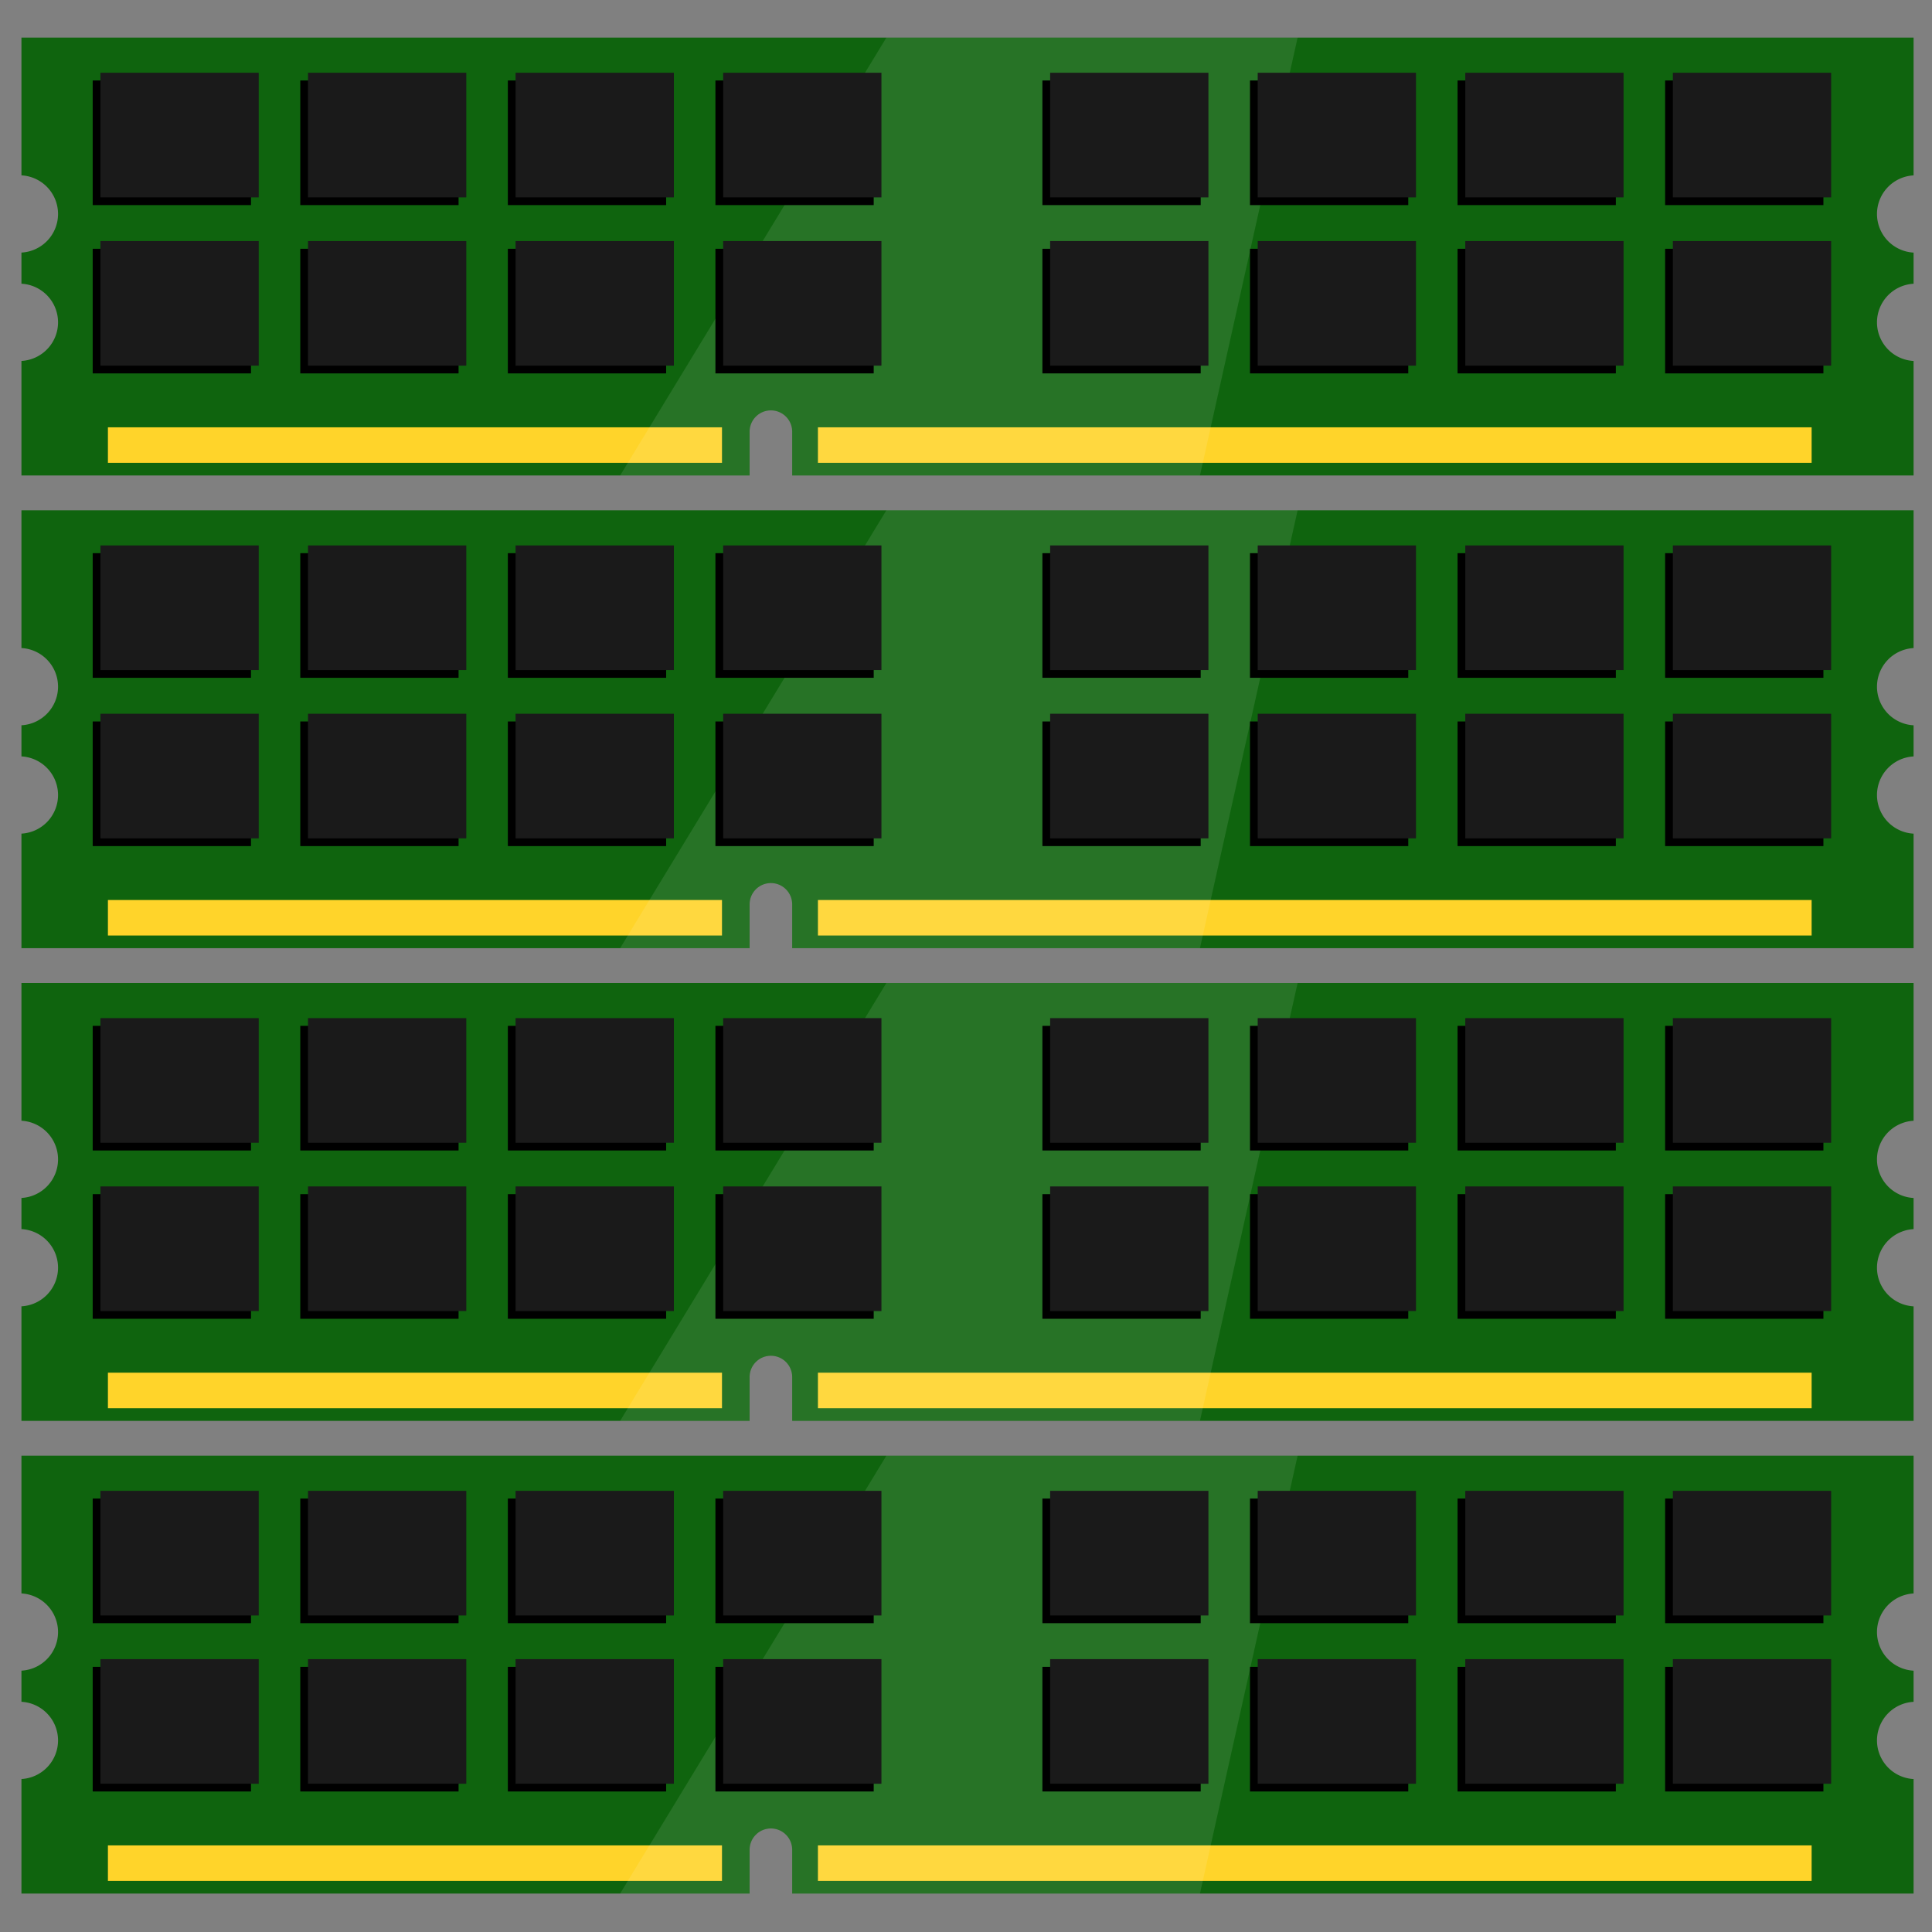 <?xml version="1.0" encoding="UTF-8" standalone="no"?>
<!-- Created with Inkscape (http://www.inkscape.org/) -->

<svg
   xmlns:dc="http://purl.org/dc/elements/1.1/"
   xmlns:cc="http://creativecommons.org/ns#"
   xmlns:rdf="http://www.w3.org/1999/02/22-rdf-syntax-ns#"
   xmlns:svg="http://www.w3.org/2000/svg"
   xmlns="http://www.w3.org/2000/svg"
   xmlns:sodipodi="http://sodipodi.sourceforge.net/DTD/sodipodi-0.dtd"
   xmlns:inkscape="http://www.inkscape.org/namespaces/inkscape"
   width="500"
   height="500"
   viewBox="0 0 132.292 132.292"
   version="1.1"
   id="svg8"
   inkscape:version="0.92.2 (5c3e80d, 2017-08-06)"
   sodipodi:docname="ram-j.svg">
  <rect x="0" y="0" width="132.292" height="132.292" fill="#808080" stroke="none"/>
  <defs
     id="defs2" />
  <sodipodi:namedview
     id="base"
     pagecolor="#ffffff"
     bordercolor="#666666"
     borderopacity="1.0"
     inkscape:pageopacity="0.0"
     inkscape:pageshadow="2"
     inkscape:zoom="1"
     inkscape:cx="274.03115"
     inkscape:cy="195.75778"
     inkscape:document-units="mm"
     inkscape:current-layer="layer1"
     showgrid="false"
     units="px"
     inkscape:window-width="1920"
     inkscape:window-height="1017"
     inkscape:window-x="1912"
     inkscape:window-y="-8"
     inkscape:window-maximized="1"
     objecttolerance="2" />
  <g
     inkscape:label="Ebene 1"
     inkscape:groupmode="layer"
     id="layer1"
     transform="translate(0,-164.708)">
    <g
       id="g1756">
      <g
         transform="translate(9.9208332e-7,-48.683)"
         id="g917">
        <path
           style="opacity:1;fill:#0f640e;fill-opacity:1;stroke:none;stroke-width:0;stroke-linecap:butt;stroke-linejoin:round;stroke-miterlimit:4;stroke-dasharray:none;stroke-opacity:1"
           d="m 5.543,193.432 v 35.588 A 10,10 0 0 1 15,239 10,10 0 0 1 5.543,248.973 v 8.047 A 10,10 0 0 1 15,267 10,10 0 0 1 5.543,276.973 v 29.596 H 193.695 v -11.32 a 5.5,5.5 0 0 1 5.5,-5.5 5.5,5.5 0 0 1 5.5,5.5 v 11.32 H 494.457 V 276.98 A 10,10 0 0 1 485,267 a 10,10 0 0 1 9.457,-9.973 v -8.047 A 10,10 0 0 1 485,239 a 10,10 0 0 1 9.457,-9.973 v -35.596 z"
           transform="matrix(0.265,0,0,0.265,0,164.708)"
           id="rect815"
           inkscape:connector-curvature="0" />
        <g
           id="g864">
          <rect
             y="242.651"
             x="7.39"
             height="2.432"
             width="42.048"
             id="rect981"
             style="opacity:1;fill:#ffd42a;fill-opacity:1;stroke:none;stroke-width:0;stroke-linecap:butt;stroke-linejoin:round;stroke-miterlimit:4;stroke-dasharray:none;stroke-opacity:1" />
          <rect
             style="opacity:1;fill:#ffd42a;fill-opacity:1;stroke:none;stroke-width:0;stroke-linecap:butt;stroke-linejoin:round;stroke-miterlimit:4;stroke-dasharray:none;stroke-opacity:1"
             id="rect983"
             width="68.043"
             height="2.432"
             x="56.007"
             y="242.651" />
        </g>
        <path
           style="opacity:0.1;fill:#ffffff;stroke:none;stroke-width:1px;stroke-linecap:butt;stroke-linejoin:miter;stroke-opacity:1"
           d="m 229.031,193.432 -68.793,113.137 h 33.457 v -11.32 a 5.5,5.5 0 0 1 5.5,-5.5 5.5,5.5 0 0 1 5.5,5.5 v 11.32 h 105.365 l 25.234,-113.137 z"
           transform="matrix(0.265,0,0,0.265,0,164.708)"
           id="path985"
           inkscape:connector-curvature="0" />
        <g
           style="fill:#000000"
           id="g979"
           transform="translate(-0.529,0.529)">
          <g
             style="fill:#000000"
             id="g955"
             transform="matrix(1.078,0,0,1.075,-3.819,-17.565)">
            <g
               style="fill:#000000"
               transform="translate(2.249,1.191)"
               id="g943">
              <rect
                 style="opacity:1;fill:#000000;fill-opacity:1;stroke:none;stroke-width:0;stroke-linecap:butt;stroke-linejoin:round;stroke-miterlimit:4;stroke-dasharray:none;stroke-opacity:1"
                 id="rect935"
                 width="10.054"
                 height="7.938"
                 x="7.673"
                 y="218.286" />
              <rect
                 y="218.286"
                 x="20.858"
                 height="7.938"
                 width="10.054"
                 id="rect937"
                 style="opacity:1;fill:#000000;fill-opacity:1;stroke:none;stroke-width:0;stroke-linecap:butt;stroke-linejoin:round;stroke-miterlimit:4;stroke-dasharray:none;stroke-opacity:1" />
              <rect
                 y="218.286"
                 x="34.043"
                 height="7.938"
                 width="10.054"
                 id="rect939"
                 style="opacity:1;fill:#000000;fill-opacity:1;stroke:none;stroke-width:0;stroke-linecap:butt;stroke-linejoin:round;stroke-miterlimit:4;stroke-dasharray:none;stroke-opacity:1" />
              <rect
                 y="218.286"
                 x="47.228"
                 height="7.938"
                 width="10.054"
                 id="rect941"
                 style="opacity:1;fill:#000000;fill-opacity:1;stroke:none;stroke-width:0;stroke-linecap:butt;stroke-linejoin:round;stroke-miterlimit:4;stroke-dasharray:none;stroke-opacity:1" />
            </g>
            <g
               style="fill:#000000"
               transform="translate(2.249,0.926)"
               id="g953">
              <rect
                 y="218.551"
                 x="67.998"
                 height="7.938"
                 width="10.054"
                 id="rect945"
                 style="opacity:1;fill:#000000;fill-opacity:1;stroke:none;stroke-width:0;stroke-linecap:butt;stroke-linejoin:round;stroke-miterlimit:4;stroke-dasharray:none;stroke-opacity:1" />
              <rect
                 style="opacity:1;fill:#000000;fill-opacity:1;stroke:none;stroke-width:0;stroke-linecap:butt;stroke-linejoin:round;stroke-miterlimit:4;stroke-dasharray:none;stroke-opacity:1"
                 id="rect947"
                 width="10.054"
                 height="7.938"
                 x="81.183"
                 y="218.551" />
              <rect
                 style="opacity:1;fill:#000000;fill-opacity:1;stroke:none;stroke-width:0;stroke-linecap:butt;stroke-linejoin:round;stroke-miterlimit:4;stroke-dasharray:none;stroke-opacity:1"
                 id="rect949"
                 width="10.054"
                 height="7.938"
                 x="94.368"
                 y="218.551" />
              <rect
                 style="opacity:1;fill:#000000;fill-opacity:1;stroke:none;stroke-width:0;stroke-linecap:butt;stroke-linejoin:round;stroke-miterlimit:4;stroke-dasharray:none;stroke-opacity:1"
                 id="rect951"
                 width="10.054"
                 height="7.938"
                 x="107.553"
                 y="218.551" />
            </g>
          </g>
          <g
             style="fill:#000000"
             transform="matrix(1.078,0,0,1.075,-3.819,-6.041)"
             id="g977">
            <g
               style="fill:#000000"
               id="g965"
               transform="translate(2.249,1.191)">
              <rect
                 y="218.286"
                 x="7.673"
                 height="7.938"
                 width="10.054"
                 id="rect957"
                 style="opacity:1;fill:#000000;fill-opacity:1;stroke:none;stroke-width:0;stroke-linecap:butt;stroke-linejoin:round;stroke-miterlimit:4;stroke-dasharray:none;stroke-opacity:1" />
              <rect
                 style="opacity:1;fill:#000000;fill-opacity:1;stroke:none;stroke-width:0;stroke-linecap:butt;stroke-linejoin:round;stroke-miterlimit:4;stroke-dasharray:none;stroke-opacity:1"
                 id="rect959"
                 width="10.054"
                 height="7.938"
                 x="20.858"
                 y="218.286" />
              <rect
                 style="opacity:1;fill:#000000;fill-opacity:1;stroke:none;stroke-width:0;stroke-linecap:butt;stroke-linejoin:round;stroke-miterlimit:4;stroke-dasharray:none;stroke-opacity:1"
                 id="rect961"
                 width="10.054"
                 height="7.938"
                 x="34.043"
                 y="218.286" />
              <rect
                 style="opacity:1;fill:#000000;fill-opacity:1;stroke:none;stroke-width:0;stroke-linecap:butt;stroke-linejoin:round;stroke-miterlimit:4;stroke-dasharray:none;stroke-opacity:1"
                 id="rect963"
                 width="10.054"
                 height="7.938"
                 x="47.228"
                 y="218.286" />
            </g>
            <g
               style="fill:#000000"
               id="g975"
               transform="translate(2.249,0.926)">
              <rect
                 style="opacity:1;fill:#000000;fill-opacity:1;stroke:none;stroke-width:0;stroke-linecap:butt;stroke-linejoin:round;stroke-miterlimit:4;stroke-dasharray:none;stroke-opacity:1"
                 id="rect967"
                 width="10.054"
                 height="7.938"
                 x="67.998"
                 y="218.551" />
              <rect
                 y="218.551"
                 x="81.183"
                 height="7.938"
                 width="10.054"
                 id="rect969"
                 style="opacity:1;fill:#000000;fill-opacity:1;stroke:none;stroke-width:0;stroke-linecap:butt;stroke-linejoin:round;stroke-miterlimit:4;stroke-dasharray:none;stroke-opacity:1" />
              <rect
                 y="218.551"
                 x="94.368"
                 height="7.938"
                 width="10.054"
                 id="rect971"
                 style="opacity:1;fill:#000000;fill-opacity:1;stroke:none;stroke-width:0;stroke-linecap:butt;stroke-linejoin:round;stroke-miterlimit:4;stroke-dasharray:none;stroke-opacity:1" />
              <rect
                 y="218.551"
                 x="107.553"
                 height="7.938"
                 width="10.054"
                 id="rect973"
                 style="opacity:1;fill:#000000;fill-opacity:1;stroke:none;stroke-width:0;stroke-linecap:butt;stroke-linejoin:round;stroke-miterlimit:4;stroke-dasharray:none;stroke-opacity:1" />
            </g>
          </g>
        </g>
        <g
           id="g933"
           style="fill:#1a1a1a">
          <g
             transform="matrix(1.078,0,0,1.075,-3.819,-17.565)"
             id="g887"
             style="fill:#1a1a1a">
            <g
               id="g869"
               transform="translate(2.249,1.191)"
               style="fill:#1a1a1a">
              <rect
                 y="218.286"
                 x="7.673"
                 height="7.938"
                 width="10.054"
                 id="rect849"
                 style="opacity:1;fill:#1a1a1a;fill-opacity:1;stroke:none;stroke-width:0;stroke-linecap:butt;stroke-linejoin:round;stroke-miterlimit:4;stroke-dasharray:none;stroke-opacity:1" />
              <rect
                 style="opacity:1;fill:#1a1a1a;fill-opacity:1;stroke:none;stroke-width:0;stroke-linecap:butt;stroke-linejoin:round;stroke-miterlimit:4;stroke-dasharray:none;stroke-opacity:1"
                 id="rect851"
                 width="10.054"
                 height="7.938"
                 x="20.858"
                 y="218.286" />
              <rect
                 style="opacity:1;fill:#1a1a1a;fill-opacity:1;stroke:none;stroke-width:0;stroke-linecap:butt;stroke-linejoin:round;stroke-miterlimit:4;stroke-dasharray:none;stroke-opacity:1"
                 id="rect853"
                 width="10.054"
                 height="7.938"
                 x="34.043"
                 y="218.286" />
              <rect
                 style="opacity:1;fill:#1a1a1a;fill-opacity:1;stroke:none;stroke-width:0;stroke-linecap:butt;stroke-linejoin:round;stroke-miterlimit:4;stroke-dasharray:none;stroke-opacity:1"
                 id="rect855"
                 width="10.054"
                 height="7.938"
                 x="47.228"
                 y="218.286" />
            </g>
            <g
               id="g875"
               transform="translate(2.249,0.926)"
               style="fill:#1a1a1a">
              <rect
                 style="opacity:1;fill:#1a1a1a;fill-opacity:1;stroke:none;stroke-width:0;stroke-linecap:butt;stroke-linejoin:round;stroke-miterlimit:4;stroke-dasharray:none;stroke-opacity:1"
                 id="rect857"
                 width="10.054"
                 height="7.938"
                 x="67.998"
                 y="218.551" />
              <rect
                 y="218.551"
                 x="81.183"
                 height="7.938"
                 width="10.054"
                 id="rect859"
                 style="opacity:1;fill:#1a1a1a;fill-opacity:1;stroke:none;stroke-width:0;stroke-linecap:butt;stroke-linejoin:round;stroke-miterlimit:4;stroke-dasharray:none;stroke-opacity:1" />
              <rect
                 y="218.551"
                 x="94.368"
                 height="7.938"
                 width="10.054"
                 id="rect861"
                 style="opacity:1;fill:#1a1a1a;fill-opacity:1;stroke:none;stroke-width:0;stroke-linecap:butt;stroke-linejoin:round;stroke-miterlimit:4;stroke-dasharray:none;stroke-opacity:1" />
              <rect
                 y="218.551"
                 x="107.553"
                 height="7.938"
                 width="10.054"
                 id="rect863"
                 style="opacity:1;fill:#1a1a1a;fill-opacity:1;stroke:none;stroke-width:0;stroke-linecap:butt;stroke-linejoin:round;stroke-miterlimit:4;stroke-dasharray:none;stroke-opacity:1" />
            </g>
          </g>
          <g
             id="g909"
             transform="matrix(1.078,0,0,1.075,-3.819,-6.041)"
             style="fill:#1a1a1a">
            <g
               transform="translate(2.249,1.191)"
               id="g897"
               style="fill:#1a1a1a">
              <rect
                 style="opacity:1;fill:#1a1a1a;fill-opacity:1;stroke:none;stroke-width:0;stroke-linecap:butt;stroke-linejoin:round;stroke-miterlimit:4;stroke-dasharray:none;stroke-opacity:1"
                 id="rect889"
                 width="10.054"
                 height="7.938"
                 x="7.673"
                 y="218.286" />
              <rect
                 y="218.286"
                 x="20.858"
                 height="7.938"
                 width="10.054"
                 id="rect891"
                 style="opacity:1;fill:#1a1a1a;fill-opacity:1;stroke:none;stroke-width:0;stroke-linecap:butt;stroke-linejoin:round;stroke-miterlimit:4;stroke-dasharray:none;stroke-opacity:1" />
              <rect
                 y="218.286"
                 x="34.043"
                 height="7.938"
                 width="10.054"
                 id="rect893"
                 style="opacity:1;fill:#1a1a1a;fill-opacity:1;stroke:none;stroke-width:0;stroke-linecap:butt;stroke-linejoin:round;stroke-miterlimit:4;stroke-dasharray:none;stroke-opacity:1" />
              <rect
                 y="218.286"
                 x="47.228"
                 height="7.938"
                 width="10.054"
                 id="rect895"
                 style="opacity:1;fill:#1a1a1a;fill-opacity:1;stroke:none;stroke-width:0;stroke-linecap:butt;stroke-linejoin:round;stroke-miterlimit:4;stroke-dasharray:none;stroke-opacity:1" />
            </g>
            <g
               transform="translate(2.249,0.926)"
               id="g907"
               style="fill:#1a1a1a">
              <rect
                 y="218.551"
                 x="67.998"
                 height="7.938"
                 width="10.054"
                 id="rect899"
                 style="opacity:1;fill:#1a1a1a;fill-opacity:1;stroke:none;stroke-width:0;stroke-linecap:butt;stroke-linejoin:round;stroke-miterlimit:4;stroke-dasharray:none;stroke-opacity:1" />
              <rect
                 style="opacity:1;fill:#1a1a1a;fill-opacity:1;stroke:none;stroke-width:0;stroke-linecap:butt;stroke-linejoin:round;stroke-miterlimit:4;stroke-dasharray:none;stroke-opacity:1"
                 id="rect901"
                 width="10.054"
                 height="7.938"
                 x="81.183"
                 y="218.551" />
              <rect
                 style="opacity:1;fill:#1a1a1a;fill-opacity:1;stroke:none;stroke-width:0;stroke-linecap:butt;stroke-linejoin:round;stroke-miterlimit:4;stroke-dasharray:none;stroke-opacity:1"
                 id="rect903"
                 width="10.054"
                 height="7.938"
                 x="94.368"
                 y="218.551" />
              <rect
                 style="opacity:1;fill:#1a1a1a;fill-opacity:1;stroke:none;stroke-width:0;stroke-linecap:butt;stroke-linejoin:round;stroke-miterlimit:4;stroke-dasharray:none;stroke-opacity:1"
                 id="rect905"
                 width="10.054"
                 height="7.938"
                 x="107.553"
                 y="218.551" />
            </g>
          </g>
        </g>
      </g>
      <g
         transform="translate(9.9208332e-7,-16.316)"
         id="g1022">
        <path
           inkscape:connector-curvature="0"
           id="path919"
           transform="matrix(0.265,0,0,0.265,0,164.708)"
           d="m 5.543,193.432 v 35.588 A 10,10 0 0 1 15,239 10,10 0 0 1 5.543,248.973 v 8.047 A 10,10 0 0 1 15,267 10,10 0 0 1 5.543,276.973 v 29.596 H 193.695 v -11.32 a 5.5,5.5 0 0 1 5.5,-5.5 5.5,5.5 0 0 1 5.5,5.5 v 11.32 H 494.457 V 276.98 A 10,10 0 0 1 485,267 a 10,10 0 0 1 9.457,-9.973 v -8.047 A 10,10 0 0 1 485,239 a 10,10 0 0 1 9.457,-9.973 v -35.596 z"
           style="opacity:1;fill:#0f640e;fill-opacity:1;stroke:none;stroke-width:0;stroke-linecap:butt;stroke-linejoin:round;stroke-miterlimit:4;stroke-dasharray:none;stroke-opacity:1" />
        <g
           id="g925">
          <rect
             style="opacity:1;fill:#ffd42a;fill-opacity:1;stroke:none;stroke-width:0;stroke-linecap:butt;stroke-linejoin:round;stroke-miterlimit:4;stroke-dasharray:none;stroke-opacity:1"
             id="rect921"
             width="42.048"
             height="2.432"
             x="7.39"
             y="242.651" />
          <rect
             y="242.651"
             x="56.007"
             height="2.432"
             width="68.043"
             id="rect923"
             style="opacity:1;fill:#ffd42a;fill-opacity:1;stroke:none;stroke-width:0;stroke-linecap:butt;stroke-linejoin:round;stroke-miterlimit:4;stroke-dasharray:none;stroke-opacity:1" />
        </g>
        <path
           inkscape:connector-curvature="0"
           id="path927"
           transform="matrix(0.265,0,0,0.265,0,164.708)"
           d="m 229.031,193.432 -68.793,113.137 h 33.457 v -11.32 a 5.5,5.5 0 0 1 5.5,-5.5 5.5,5.5 0 0 1 5.5,5.5 v 11.32 h 105.365 l 25.234,-113.137 z"
           style="opacity:0.1;fill:#ffffff;stroke:none;stroke-width:1px;stroke-linecap:butt;stroke-linejoin:miter;stroke-opacity:1" />
        <g
           transform="translate(-0.529,0.529)"
           id="g974"
           style="fill:#000000">
          <g
             transform="matrix(1.078,0,0,1.075,-3.819,-17.565)"
             id="g950"
             style="fill:#000000">
            <g
               id="g938"
               transform="translate(2.249,1.191)"
               style="fill:#000000">
              <rect
                 y="218.286"
                 x="7.673"
                 height="7.938"
                 width="10.054"
                 id="rect929"
                 style="opacity:1;fill:#000000;fill-opacity:1;stroke:none;stroke-width:0;stroke-linecap:butt;stroke-linejoin:round;stroke-miterlimit:4;stroke-dasharray:none;stroke-opacity:1" />
              <rect
                 style="opacity:1;fill:#000000;fill-opacity:1;stroke:none;stroke-width:0;stroke-linecap:butt;stroke-linejoin:round;stroke-miterlimit:4;stroke-dasharray:none;stroke-opacity:1"
                 id="rect931"
                 width="10.054"
                 height="7.938"
                 x="20.858"
                 y="218.286" />
              <rect
                 style="opacity:1;fill:#000000;fill-opacity:1;stroke:none;stroke-width:0;stroke-linecap:butt;stroke-linejoin:round;stroke-miterlimit:4;stroke-dasharray:none;stroke-opacity:1"
                 id="rect933"
                 width="10.054"
                 height="7.938"
                 x="34.043"
                 y="218.286" />
              <rect
                 style="opacity:1;fill:#000000;fill-opacity:1;stroke:none;stroke-width:0;stroke-linecap:butt;stroke-linejoin:round;stroke-miterlimit:4;stroke-dasharray:none;stroke-opacity:1"
                 id="rect936"
                 width="10.054"
                 height="7.938"
                 x="47.228"
                 y="218.286" />
            </g>
            <g
               id="g948"
               transform="translate(2.249,0.926)"
               style="fill:#000000">
              <rect
                 style="opacity:1;fill:#000000;fill-opacity:1;stroke:none;stroke-width:0;stroke-linecap:butt;stroke-linejoin:round;stroke-miterlimit:4;stroke-dasharray:none;stroke-opacity:1"
                 id="rect940"
                 width="10.054"
                 height="7.938"
                 x="67.998"
                 y="218.551" />
              <rect
                 y="218.551"
                 x="81.183"
                 height="7.938"
                 width="10.054"
                 id="rect942"
                 style="opacity:1;fill:#000000;fill-opacity:1;stroke:none;stroke-width:0;stroke-linecap:butt;stroke-linejoin:round;stroke-miterlimit:4;stroke-dasharray:none;stroke-opacity:1" />
              <rect
                 y="218.551"
                 x="94.368"
                 height="7.938"
                 width="10.054"
                 id="rect944"
                 style="opacity:1;fill:#000000;fill-opacity:1;stroke:none;stroke-width:0;stroke-linecap:butt;stroke-linejoin:round;stroke-miterlimit:4;stroke-dasharray:none;stroke-opacity:1" />
              <rect
                 y="218.551"
                 x="107.553"
                 height="7.938"
                 width="10.054"
                 id="rect946"
                 style="opacity:1;fill:#000000;fill-opacity:1;stroke:none;stroke-width:0;stroke-linecap:butt;stroke-linejoin:round;stroke-miterlimit:4;stroke-dasharray:none;stroke-opacity:1" />
            </g>
          </g>
          <g
             id="g972"
             transform="matrix(1.078,0,0,1.075,-3.819,-6.041)"
             style="fill:#000000">
            <g
               transform="translate(2.249,1.191)"
               id="g960"
               style="fill:#000000">
              <rect
                 style="opacity:1;fill:#000000;fill-opacity:1;stroke:none;stroke-width:0;stroke-linecap:butt;stroke-linejoin:round;stroke-miterlimit:4;stroke-dasharray:none;stroke-opacity:1"
                 id="rect952"
                 width="10.054"
                 height="7.938"
                 x="7.673"
                 y="218.286" />
              <rect
                 y="218.286"
                 x="20.858"
                 height="7.938"
                 width="10.054"
                 id="rect954"
                 style="opacity:1;fill:#000000;fill-opacity:1;stroke:none;stroke-width:0;stroke-linecap:butt;stroke-linejoin:round;stroke-miterlimit:4;stroke-dasharray:none;stroke-opacity:1" />
              <rect
                 y="218.286"
                 x="34.043"
                 height="7.938"
                 width="10.054"
                 id="rect956"
                 style="opacity:1;fill:#000000;fill-opacity:1;stroke:none;stroke-width:0;stroke-linecap:butt;stroke-linejoin:round;stroke-miterlimit:4;stroke-dasharray:none;stroke-opacity:1" />
              <rect
                 y="218.286"
                 x="47.228"
                 height="7.938"
                 width="10.054"
                 id="rect958"
                 style="opacity:1;fill:#000000;fill-opacity:1;stroke:none;stroke-width:0;stroke-linecap:butt;stroke-linejoin:round;stroke-miterlimit:4;stroke-dasharray:none;stroke-opacity:1" />
            </g>
            <g
               transform="translate(2.249,0.926)"
               id="g970"
               style="fill:#000000">
              <rect
                 y="218.551"
                 x="67.998"
                 height="7.938"
                 width="10.054"
                 id="rect962"
                 style="opacity:1;fill:#000000;fill-opacity:1;stroke:none;stroke-width:0;stroke-linecap:butt;stroke-linejoin:round;stroke-miterlimit:4;stroke-dasharray:none;stroke-opacity:1" />
              <rect
                 style="opacity:1;fill:#000000;fill-opacity:1;stroke:none;stroke-width:0;stroke-linecap:butt;stroke-linejoin:round;stroke-miterlimit:4;stroke-dasharray:none;stroke-opacity:1"
                 id="rect964"
                 width="10.054"
                 height="7.938"
                 x="81.183"
                 y="218.551" />
              <rect
                 style="opacity:1;fill:#000000;fill-opacity:1;stroke:none;stroke-width:0;stroke-linecap:butt;stroke-linejoin:round;stroke-miterlimit:4;stroke-dasharray:none;stroke-opacity:1"
                 id="rect966"
                 width="10.054"
                 height="7.938"
                 x="94.368"
                 y="218.551" />
              <rect
                 style="opacity:1;fill:#000000;fill-opacity:1;stroke:none;stroke-width:0;stroke-linecap:butt;stroke-linejoin:round;stroke-miterlimit:4;stroke-dasharray:none;stroke-opacity:1"
                 id="rect968"
                 width="10.054"
                 height="7.938"
                 x="107.553"
                 y="218.551" />
            </g>
          </g>
        </g>
        <g
           style="fill:#1a1a1a"
           id="g1020">
          <g
             style="fill:#1a1a1a"
             id="g996"
             transform="matrix(1.078,0,0,1.075,-3.819,-17.565)">
            <g
               style="fill:#1a1a1a"
               transform="translate(2.249,1.191)"
               id="g984">
              <rect
                 style="opacity:1;fill:#1a1a1a;fill-opacity:1;stroke:none;stroke-width:0;stroke-linecap:butt;stroke-linejoin:round;stroke-miterlimit:4;stroke-dasharray:none;stroke-opacity:1"
                 id="rect976"
                 width="10.054"
                 height="7.938"
                 x="7.673"
                 y="218.286" />
              <rect
                 y="218.286"
                 x="20.858"
                 height="7.938"
                 width="10.054"
                 id="rect978"
                 style="opacity:1;fill:#1a1a1a;fill-opacity:1;stroke:none;stroke-width:0;stroke-linecap:butt;stroke-linejoin:round;stroke-miterlimit:4;stroke-dasharray:none;stroke-opacity:1" />
              <rect
                 y="218.286"
                 x="34.043"
                 height="7.938"
                 width="10.054"
                 id="rect980"
                 style="opacity:1;fill:#1a1a1a;fill-opacity:1;stroke:none;stroke-width:0;stroke-linecap:butt;stroke-linejoin:round;stroke-miterlimit:4;stroke-dasharray:none;stroke-opacity:1" />
              <rect
                 y="218.286"
                 x="47.228"
                 height="7.938"
                 width="10.054"
                 id="rect982"
                 style="opacity:1;fill:#1a1a1a;fill-opacity:1;stroke:none;stroke-width:0;stroke-linecap:butt;stroke-linejoin:round;stroke-miterlimit:4;stroke-dasharray:none;stroke-opacity:1" />
            </g>
            <g
               style="fill:#1a1a1a"
               transform="translate(2.249,0.926)"
               id="g994">
              <rect
                 y="218.551"
                 x="67.998"
                 height="7.938"
                 width="10.054"
                 id="rect986"
                 style="opacity:1;fill:#1a1a1a;fill-opacity:1;stroke:none;stroke-width:0;stroke-linecap:butt;stroke-linejoin:round;stroke-miterlimit:4;stroke-dasharray:none;stroke-opacity:1" />
              <rect
                 style="opacity:1;fill:#1a1a1a;fill-opacity:1;stroke:none;stroke-width:0;stroke-linecap:butt;stroke-linejoin:round;stroke-miterlimit:4;stroke-dasharray:none;stroke-opacity:1"
                 id="rect988"
                 width="10.054"
                 height="7.938"
                 x="81.183"
                 y="218.551" />
              <rect
                 style="opacity:1;fill:#1a1a1a;fill-opacity:1;stroke:none;stroke-width:0;stroke-linecap:butt;stroke-linejoin:round;stroke-miterlimit:4;stroke-dasharray:none;stroke-opacity:1"
                 id="rect990"
                 width="10.054"
                 height="7.938"
                 x="94.368"
                 y="218.551" />
              <rect
                 style="opacity:1;fill:#1a1a1a;fill-opacity:1;stroke:none;stroke-width:0;stroke-linecap:butt;stroke-linejoin:round;stroke-miterlimit:4;stroke-dasharray:none;stroke-opacity:1"
                 id="rect992"
                 width="10.054"
                 height="7.938"
                 x="107.553"
                 y="218.551" />
            </g>
          </g>
          <g
             style="fill:#1a1a1a"
             transform="matrix(1.078,0,0,1.075,-3.819,-6.041)"
             id="g1018">
            <g
               style="fill:#1a1a1a"
               id="g1006"
               transform="translate(2.249,1.191)">
              <rect
                 y="218.286"
                 x="7.673"
                 height="7.938"
                 width="10.054"
                 id="rect998"
                 style="opacity:1;fill:#1a1a1a;fill-opacity:1;stroke:none;stroke-width:0;stroke-linecap:butt;stroke-linejoin:round;stroke-miterlimit:4;stroke-dasharray:none;stroke-opacity:1" />
              <rect
                 style="opacity:1;fill:#1a1a1a;fill-opacity:1;stroke:none;stroke-width:0;stroke-linecap:butt;stroke-linejoin:round;stroke-miterlimit:4;stroke-dasharray:none;stroke-opacity:1"
                 id="rect1000"
                 width="10.054"
                 height="7.938"
                 x="20.858"
                 y="218.286" />
              <rect
                 style="opacity:1;fill:#1a1a1a;fill-opacity:1;stroke:none;stroke-width:0;stroke-linecap:butt;stroke-linejoin:round;stroke-miterlimit:4;stroke-dasharray:none;stroke-opacity:1"
                 id="rect1002"
                 width="10.054"
                 height="7.938"
                 x="34.043"
                 y="218.286" />
              <rect
                 style="opacity:1;fill:#1a1a1a;fill-opacity:1;stroke:none;stroke-width:0;stroke-linecap:butt;stroke-linejoin:round;stroke-miterlimit:4;stroke-dasharray:none;stroke-opacity:1"
                 id="rect1004"
                 width="10.054"
                 height="7.938"
                 x="47.228"
                 y="218.286" />
            </g>
            <g
               style="fill:#1a1a1a"
               id="g1016"
               transform="translate(2.249,0.926)">
              <rect
                 style="opacity:1;fill:#1a1a1a;fill-opacity:1;stroke:none;stroke-width:0;stroke-linecap:butt;stroke-linejoin:round;stroke-miterlimit:4;stroke-dasharray:none;stroke-opacity:1"
                 id="rect1008"
                 width="10.054"
                 height="7.938"
                 x="67.998"
                 y="218.551" />
              <rect
                 y="218.551"
                 x="81.183"
                 height="7.938"
                 width="10.054"
                 id="rect1010"
                 style="opacity:1;fill:#1a1a1a;fill-opacity:1;stroke:none;stroke-width:0;stroke-linecap:butt;stroke-linejoin:round;stroke-miterlimit:4;stroke-dasharray:none;stroke-opacity:1" />
              <rect
                 y="218.551"
                 x="94.368"
                 height="7.938"
                 width="10.054"
                 id="rect1012"
                 style="opacity:1;fill:#1a1a1a;fill-opacity:1;stroke:none;stroke-width:0;stroke-linecap:butt;stroke-linejoin:round;stroke-miterlimit:4;stroke-dasharray:none;stroke-opacity:1" />
              <rect
                 y="218.551"
                 x="107.553"
                 height="7.938"
                 width="10.054"
                 id="rect1014"
                 style="opacity:1;fill:#1a1a1a;fill-opacity:1;stroke:none;stroke-width:0;stroke-linecap:butt;stroke-linejoin:round;stroke-miterlimit:4;stroke-dasharray:none;stroke-opacity:1" />
            </g>
          </g>
        </g>
      </g>
      <g
         transform="translate(9.9208332e-7,16.051)"
         id="g1232">
        <path
           inkscape:connector-curvature="0"
           id="path1130"
           transform="matrix(0.265,0,0,0.265,0,164.708)"
           d="m 5.543,193.432 v 35.588 A 10,10 0 0 1 15,239 10,10 0 0 1 5.543,248.973 v 8.047 A 10,10 0 0 1 15,267 10,10 0 0 1 5.543,276.973 v 29.596 H 193.695 v -11.32 a 5.5,5.5 0 0 1 5.5,-5.5 5.5,5.5 0 0 1 5.5,5.5 v 11.32 H 494.457 V 276.98 A 10,10 0 0 1 485,267 a 10,10 0 0 1 9.457,-9.973 v -8.047 A 10,10 0 0 1 485,239 a 10,10 0 0 1 9.457,-9.973 v -35.596 z"
           style="opacity:1;fill:#0f640e;fill-opacity:1;stroke:none;stroke-width:0;stroke-linecap:butt;stroke-linejoin:round;stroke-miterlimit:4;stroke-dasharray:none;stroke-opacity:1" />
        <g
           id="g1136">
          <rect
             style="opacity:1;fill:#ffd42a;fill-opacity:1;stroke:none;stroke-width:0;stroke-linecap:butt;stroke-linejoin:round;stroke-miterlimit:4;stroke-dasharray:none;stroke-opacity:1"
             id="rect1132"
             width="42.048"
             height="2.432"
             x="7.39"
             y="242.651" />
          <rect
             y="242.651"
             x="56.007"
             height="2.432"
             width="68.043"
             id="rect1134"
             style="opacity:1;fill:#ffd42a;fill-opacity:1;stroke:none;stroke-width:0;stroke-linecap:butt;stroke-linejoin:round;stroke-miterlimit:4;stroke-dasharray:none;stroke-opacity:1" />
        </g>
        <path
           inkscape:connector-curvature="0"
           id="path1138"
           transform="matrix(0.265,0,0,0.265,0,164.708)"
           d="m 229.031,193.432 -68.793,113.137 h 33.457 v -11.32 a 5.5,5.5 0 0 1 5.5,-5.5 5.5,5.5 0 0 1 5.5,5.5 v 11.32 h 105.365 l 25.234,-113.137 z"
           style="opacity:0.1;fill:#ffffff;stroke:none;stroke-width:1px;stroke-linecap:butt;stroke-linejoin:miter;stroke-opacity:1" />
        <g
           transform="translate(-0.529,0.529)"
           id="g1184"
           style="fill:#000000">
          <g
             transform="matrix(1.078,0,0,1.075,-3.819,-17.565)"
             id="g1160"
             style="fill:#000000">
            <g
               id="g1148"
               transform="translate(2.249,1.191)"
               style="fill:#000000">
              <rect
                 y="218.286"
                 x="7.673"
                 height="7.938"
                 width="10.054"
                 id="rect1140"
                 style="opacity:1;fill:#000000;fill-opacity:1;stroke:none;stroke-width:0;stroke-linecap:butt;stroke-linejoin:round;stroke-miterlimit:4;stroke-dasharray:none;stroke-opacity:1" />
              <rect
                 style="opacity:1;fill:#000000;fill-opacity:1;stroke:none;stroke-width:0;stroke-linecap:butt;stroke-linejoin:round;stroke-miterlimit:4;stroke-dasharray:none;stroke-opacity:1"
                 id="rect1142"
                 width="10.054"
                 height="7.938"
                 x="20.858"
                 y="218.286" />
              <rect
                 style="opacity:1;fill:#000000;fill-opacity:1;stroke:none;stroke-width:0;stroke-linecap:butt;stroke-linejoin:round;stroke-miterlimit:4;stroke-dasharray:none;stroke-opacity:1"
                 id="rect1144"
                 width="10.054"
                 height="7.938"
                 x="34.043"
                 y="218.286" />
              <rect
                 style="opacity:1;fill:#000000;fill-opacity:1;stroke:none;stroke-width:0;stroke-linecap:butt;stroke-linejoin:round;stroke-miterlimit:4;stroke-dasharray:none;stroke-opacity:1"
                 id="rect1146"
                 width="10.054"
                 height="7.938"
                 x="47.228"
                 y="218.286" />
            </g>
            <g
               id="g1158"
               transform="translate(2.249,0.926)"
               style="fill:#000000">
              <rect
                 style="opacity:1;fill:#000000;fill-opacity:1;stroke:none;stroke-width:0;stroke-linecap:butt;stroke-linejoin:round;stroke-miterlimit:4;stroke-dasharray:none;stroke-opacity:1"
                 id="rect1150"
                 width="10.054"
                 height="7.938"
                 x="67.998"
                 y="218.551" />
              <rect
                 y="218.551"
                 x="81.183"
                 height="7.938"
                 width="10.054"
                 id="rect1152"
                 style="opacity:1;fill:#000000;fill-opacity:1;stroke:none;stroke-width:0;stroke-linecap:butt;stroke-linejoin:round;stroke-miterlimit:4;stroke-dasharray:none;stroke-opacity:1" />
              <rect
                 y="218.551"
                 x="94.368"
                 height="7.938"
                 width="10.054"
                 id="rect1154"
                 style="opacity:1;fill:#000000;fill-opacity:1;stroke:none;stroke-width:0;stroke-linecap:butt;stroke-linejoin:round;stroke-miterlimit:4;stroke-dasharray:none;stroke-opacity:1" />
              <rect
                 y="218.551"
                 x="107.553"
                 height="7.938"
                 width="10.054"
                 id="rect1156"
                 style="opacity:1;fill:#000000;fill-opacity:1;stroke:none;stroke-width:0;stroke-linecap:butt;stroke-linejoin:round;stroke-miterlimit:4;stroke-dasharray:none;stroke-opacity:1" />
            </g>
          </g>
          <g
             id="g1182"
             transform="matrix(1.078,0,0,1.075,-3.819,-6.041)"
             style="fill:#000000">
            <g
               transform="translate(2.249,1.191)"
               id="g1170"
               style="fill:#000000">
              <rect
                 style="opacity:1;fill:#000000;fill-opacity:1;stroke:none;stroke-width:0;stroke-linecap:butt;stroke-linejoin:round;stroke-miterlimit:4;stroke-dasharray:none;stroke-opacity:1"
                 id="rect1162"
                 width="10.054"
                 height="7.938"
                 x="7.673"
                 y="218.286" />
              <rect
                 y="218.286"
                 x="20.858"
                 height="7.938"
                 width="10.054"
                 id="rect1164"
                 style="opacity:1;fill:#000000;fill-opacity:1;stroke:none;stroke-width:0;stroke-linecap:butt;stroke-linejoin:round;stroke-miterlimit:4;stroke-dasharray:none;stroke-opacity:1" />
              <rect
                 y="218.286"
                 x="34.043"
                 height="7.938"
                 width="10.054"
                 id="rect1166"
                 style="opacity:1;fill:#000000;fill-opacity:1;stroke:none;stroke-width:0;stroke-linecap:butt;stroke-linejoin:round;stroke-miterlimit:4;stroke-dasharray:none;stroke-opacity:1" />
              <rect
                 y="218.286"
                 x="47.228"
                 height="7.938"
                 width="10.054"
                 id="rect1168"
                 style="opacity:1;fill:#000000;fill-opacity:1;stroke:none;stroke-width:0;stroke-linecap:butt;stroke-linejoin:round;stroke-miterlimit:4;stroke-dasharray:none;stroke-opacity:1" />
            </g>
            <g
               transform="translate(2.249,0.926)"
               id="g1180"
               style="fill:#000000">
              <rect
                 y="218.551"
                 x="67.998"
                 height="7.938"
                 width="10.054"
                 id="rect1172"
                 style="opacity:1;fill:#000000;fill-opacity:1;stroke:none;stroke-width:0;stroke-linecap:butt;stroke-linejoin:round;stroke-miterlimit:4;stroke-dasharray:none;stroke-opacity:1" />
              <rect
                 style="opacity:1;fill:#000000;fill-opacity:1;stroke:none;stroke-width:0;stroke-linecap:butt;stroke-linejoin:round;stroke-miterlimit:4;stroke-dasharray:none;stroke-opacity:1"
                 id="rect1174"
                 width="10.054"
                 height="7.938"
                 x="81.183"
                 y="218.551" />
              <rect
                 style="opacity:1;fill:#000000;fill-opacity:1;stroke:none;stroke-width:0;stroke-linecap:butt;stroke-linejoin:round;stroke-miterlimit:4;stroke-dasharray:none;stroke-opacity:1"
                 id="rect1176"
                 width="10.054"
                 height="7.938"
                 x="94.368"
                 y="218.551" />
              <rect
                 style="opacity:1;fill:#000000;fill-opacity:1;stroke:none;stroke-width:0;stroke-linecap:butt;stroke-linejoin:round;stroke-miterlimit:4;stroke-dasharray:none;stroke-opacity:1"
                 id="rect1178"
                 width="10.054"
                 height="7.938"
                 x="107.553"
                 y="218.551" />
            </g>
          </g>
        </g>
        <g
           style="fill:#1a1a1a"
           id="g1230">
          <g
             style="fill:#1a1a1a"
             id="g1206"
             transform="matrix(1.078,0,0,1.075,-3.819,-17.565)">
            <g
               style="fill:#1a1a1a"
               transform="translate(2.249,1.191)"
               id="g1194">
              <rect
                 style="opacity:1;fill:#1a1a1a;fill-opacity:1;stroke:none;stroke-width:0;stroke-linecap:butt;stroke-linejoin:round;stroke-miterlimit:4;stroke-dasharray:none;stroke-opacity:1"
                 id="rect1186"
                 width="10.054"
                 height="7.938"
                 x="7.673"
                 y="218.286" />
              <rect
                 y="218.286"
                 x="20.858"
                 height="7.938"
                 width="10.054"
                 id="rect1188"
                 style="opacity:1;fill:#1a1a1a;fill-opacity:1;stroke:none;stroke-width:0;stroke-linecap:butt;stroke-linejoin:round;stroke-miterlimit:4;stroke-dasharray:none;stroke-opacity:1" />
              <rect
                 y="218.286"
                 x="34.043"
                 height="7.938"
                 width="10.054"
                 id="rect1190"
                 style="opacity:1;fill:#1a1a1a;fill-opacity:1;stroke:none;stroke-width:0;stroke-linecap:butt;stroke-linejoin:round;stroke-miterlimit:4;stroke-dasharray:none;stroke-opacity:1" />
              <rect
                 y="218.286"
                 x="47.228"
                 height="7.938"
                 width="10.054"
                 id="rect1192"
                 style="opacity:1;fill:#1a1a1a;fill-opacity:1;stroke:none;stroke-width:0;stroke-linecap:butt;stroke-linejoin:round;stroke-miterlimit:4;stroke-dasharray:none;stroke-opacity:1" />
            </g>
            <g
               style="fill:#1a1a1a"
               transform="translate(2.249,0.926)"
               id="g1204">
              <rect
                 y="218.551"
                 x="67.998"
                 height="7.938"
                 width="10.054"
                 id="rect1196"
                 style="opacity:1;fill:#1a1a1a;fill-opacity:1;stroke:none;stroke-width:0;stroke-linecap:butt;stroke-linejoin:round;stroke-miterlimit:4;stroke-dasharray:none;stroke-opacity:1" />
              <rect
                 style="opacity:1;fill:#1a1a1a;fill-opacity:1;stroke:none;stroke-width:0;stroke-linecap:butt;stroke-linejoin:round;stroke-miterlimit:4;stroke-dasharray:none;stroke-opacity:1"
                 id="rect1198"
                 width="10.054"
                 height="7.938"
                 x="81.183"
                 y="218.551" />
              <rect
                 style="opacity:1;fill:#1a1a1a;fill-opacity:1;stroke:none;stroke-width:0;stroke-linecap:butt;stroke-linejoin:round;stroke-miterlimit:4;stroke-dasharray:none;stroke-opacity:1"
                 id="rect1200"
                 width="10.054"
                 height="7.938"
                 x="94.368"
                 y="218.551" />
              <rect
                 style="opacity:1;fill:#1a1a1a;fill-opacity:1;stroke:none;stroke-width:0;stroke-linecap:butt;stroke-linejoin:round;stroke-miterlimit:4;stroke-dasharray:none;stroke-opacity:1"
                 id="rect1202"
                 width="10.054"
                 height="7.938"
                 x="107.553"
                 y="218.551" />
            </g>
          </g>
          <g
             style="fill:#1a1a1a"
             transform="matrix(1.078,0,0,1.075,-3.819,-6.041)"
             id="g1228">
            <g
               style="fill:#1a1a1a"
               id="g1216"
               transform="translate(2.249,1.191)">
              <rect
                 y="218.286"
                 x="7.673"
                 height="7.938"
                 width="10.054"
                 id="rect1208"
                 style="opacity:1;fill:#1a1a1a;fill-opacity:1;stroke:none;stroke-width:0;stroke-linecap:butt;stroke-linejoin:round;stroke-miterlimit:4;stroke-dasharray:none;stroke-opacity:1" />
              <rect
                 style="opacity:1;fill:#1a1a1a;fill-opacity:1;stroke:none;stroke-width:0;stroke-linecap:butt;stroke-linejoin:round;stroke-miterlimit:4;stroke-dasharray:none;stroke-opacity:1"
                 id="rect1210"
                 width="10.054"
                 height="7.938"
                 x="20.858"
                 y="218.286" />
              <rect
                 style="opacity:1;fill:#1a1a1a;fill-opacity:1;stroke:none;stroke-width:0;stroke-linecap:butt;stroke-linejoin:round;stroke-miterlimit:4;stroke-dasharray:none;stroke-opacity:1"
                 id="rect1212"
                 width="10.054"
                 height="7.938"
                 x="34.043"
                 y="218.286" />
              <rect
                 style="opacity:1;fill:#1a1a1a;fill-opacity:1;stroke:none;stroke-width:0;stroke-linecap:butt;stroke-linejoin:round;stroke-miterlimit:4;stroke-dasharray:none;stroke-opacity:1"
                 id="rect1214"
                 width="10.054"
                 height="7.938"
                 x="47.228"
                 y="218.286" />
            </g>
            <g
               style="fill:#1a1a1a"
               id="g1226"
               transform="translate(2.249,0.926)">
              <rect
                 style="opacity:1;fill:#1a1a1a;fill-opacity:1;stroke:none;stroke-width:0;stroke-linecap:butt;stroke-linejoin:round;stroke-miterlimit:4;stroke-dasharray:none;stroke-opacity:1"
                 id="rect1218"
                 width="10.054"
                 height="7.938"
                 x="67.998"
                 y="218.551" />
              <rect
                 y="218.551"
                 x="81.183"
                 height="7.938"
                 width="10.054"
                 id="rect1220"
                 style="opacity:1;fill:#1a1a1a;fill-opacity:1;stroke:none;stroke-width:0;stroke-linecap:butt;stroke-linejoin:round;stroke-miterlimit:4;stroke-dasharray:none;stroke-opacity:1" />
              <rect
                 y="218.551"
                 x="94.368"
                 height="7.938"
                 width="10.054"
                 id="rect1222"
                 style="opacity:1;fill:#1a1a1a;fill-opacity:1;stroke:none;stroke-width:0;stroke-linecap:butt;stroke-linejoin:round;stroke-miterlimit:4;stroke-dasharray:none;stroke-opacity:1" />
              <rect
                 y="218.551"
                 x="107.553"
                 height="7.938"
                 width="10.054"
                 id="rect1224"
                 style="opacity:1;fill:#1a1a1a;fill-opacity:1;stroke:none;stroke-width:0;stroke-linecap:butt;stroke-linejoin:round;stroke-miterlimit:4;stroke-dasharray:none;stroke-opacity:1" />
            </g>
          </g>
        </g>
      </g>
      <g
         id="g1336"
         transform="translate(9.9208331e-7,48.419)">
        <path
           style="opacity:1;fill:#0f640e;fill-opacity:1;stroke:none;stroke-width:0;stroke-linecap:butt;stroke-linejoin:round;stroke-miterlimit:4;stroke-dasharray:none;stroke-opacity:1"
           d="m 5.543,193.432 v 35.588 A 10,10 0 0 1 15,239 10,10 0 0 1 5.543,248.973 v 8.047 A 10,10 0 0 1 15,267 10,10 0 0 1 5.543,276.973 v 29.596 H 193.695 v -11.32 a 5.5,5.5 0 0 1 5.5,-5.5 5.5,5.5 0 0 1 5.5,5.5 v 11.32 H 494.457 V 276.98 A 10,10 0 0 1 485,267 a 10,10 0 0 1 9.457,-9.973 v -8.047 A 10,10 0 0 1 485,239 a 10,10 0 0 1 9.457,-9.973 v -35.596 z"
           transform="matrix(0.265,0,0,0.265,0,164.708)"
           id="path1234"
           inkscape:connector-curvature="0" />
        <g
           id="g1240">
          <rect
             y="242.651"
             x="7.39"
             height="2.432"
             width="42.048"
             id="rect1236"
             style="opacity:1;fill:#ffd42a;fill-opacity:1;stroke:none;stroke-width:0;stroke-linecap:butt;stroke-linejoin:round;stroke-miterlimit:4;stroke-dasharray:none;stroke-opacity:1" />
          <rect
             style="opacity:1;fill:#ffd42a;fill-opacity:1;stroke:none;stroke-width:0;stroke-linecap:butt;stroke-linejoin:round;stroke-miterlimit:4;stroke-dasharray:none;stroke-opacity:1"
             id="rect1238"
             width="68.043"
             height="2.432"
             x="56.007"
             y="242.651" />
        </g>
        <path
           style="opacity:0.1;fill:#ffffff;stroke:none;stroke-width:1px;stroke-linecap:butt;stroke-linejoin:miter;stroke-opacity:1"
           d="m 229.031,193.432 -68.793,113.137 h 33.457 v -11.32 a 5.5,5.5 0 0 1 5.5,-5.5 5.5,5.5 0 0 1 5.5,5.5 v 11.32 h 105.365 l 25.234,-113.137 z"
           transform="matrix(0.265,0,0,0.265,0,164.708)"
           id="path1242"
           inkscape:connector-curvature="0" />
        <g
           style="fill:#000000"
           id="g1288"
           transform="translate(-0.529,0.529)">
          <g
             style="fill:#000000"
             id="g1264"
             transform="matrix(1.078,0,0,1.075,-3.819,-17.565)">
            <g
               style="fill:#000000"
               transform="translate(2.249,1.191)"
               id="g1252">
              <rect
                 style="opacity:1;fill:#000000;fill-opacity:1;stroke:none;stroke-width:0;stroke-linecap:butt;stroke-linejoin:round;stroke-miterlimit:4;stroke-dasharray:none;stroke-opacity:1"
                 id="rect1244"
                 width="10.054"
                 height="7.938"
                 x="7.673"
                 y="218.286" />
              <rect
                 y="218.286"
                 x="20.858"
                 height="7.938"
                 width="10.054"
                 id="rect1246"
                 style="opacity:1;fill:#000000;fill-opacity:1;stroke:none;stroke-width:0;stroke-linecap:butt;stroke-linejoin:round;stroke-miterlimit:4;stroke-dasharray:none;stroke-opacity:1" />
              <rect
                 y="218.286"
                 x="34.043"
                 height="7.938"
                 width="10.054"
                 id="rect1248"
                 style="opacity:1;fill:#000000;fill-opacity:1;stroke:none;stroke-width:0;stroke-linecap:butt;stroke-linejoin:round;stroke-miterlimit:4;stroke-dasharray:none;stroke-opacity:1" />
              <rect
                 y="218.286"
                 x="47.228"
                 height="7.938"
                 width="10.054"
                 id="rect1250"
                 style="opacity:1;fill:#000000;fill-opacity:1;stroke:none;stroke-width:0;stroke-linecap:butt;stroke-linejoin:round;stroke-miterlimit:4;stroke-dasharray:none;stroke-opacity:1" />
            </g>
            <g
               style="fill:#000000"
               transform="translate(2.249,0.926)"
               id="g1262">
              <rect
                 y="218.551"
                 x="67.998"
                 height="7.938"
                 width="10.054"
                 id="rect1254"
                 style="opacity:1;fill:#000000;fill-opacity:1;stroke:none;stroke-width:0;stroke-linecap:butt;stroke-linejoin:round;stroke-miterlimit:4;stroke-dasharray:none;stroke-opacity:1" />
              <rect
                 style="opacity:1;fill:#000000;fill-opacity:1;stroke:none;stroke-width:0;stroke-linecap:butt;stroke-linejoin:round;stroke-miterlimit:4;stroke-dasharray:none;stroke-opacity:1"
                 id="rect1256"
                 width="10.054"
                 height="7.938"
                 x="81.183"
                 y="218.551" />
              <rect
                 style="opacity:1;fill:#000000;fill-opacity:1;stroke:none;stroke-width:0;stroke-linecap:butt;stroke-linejoin:round;stroke-miterlimit:4;stroke-dasharray:none;stroke-opacity:1"
                 id="rect1258"
                 width="10.054"
                 height="7.938"
                 x="94.368"
                 y="218.551" />
              <rect
                 style="opacity:1;fill:#000000;fill-opacity:1;stroke:none;stroke-width:0;stroke-linecap:butt;stroke-linejoin:round;stroke-miterlimit:4;stroke-dasharray:none;stroke-opacity:1"
                 id="rect1260"
                 width="10.054"
                 height="7.938"
                 x="107.553"
                 y="218.551" />
            </g>
          </g>
          <g
             style="fill:#000000"
             transform="matrix(1.078,0,0,1.075,-3.819,-6.041)"
             id="g1286">
            <g
               style="fill:#000000"
               id="g1274"
               transform="translate(2.249,1.191)">
              <rect
                 y="218.286"
                 x="7.673"
                 height="7.938"
                 width="10.054"
                 id="rect1266"
                 style="opacity:1;fill:#000000;fill-opacity:1;stroke:none;stroke-width:0;stroke-linecap:butt;stroke-linejoin:round;stroke-miterlimit:4;stroke-dasharray:none;stroke-opacity:1" />
              <rect
                 style="opacity:1;fill:#000000;fill-opacity:1;stroke:none;stroke-width:0;stroke-linecap:butt;stroke-linejoin:round;stroke-miterlimit:4;stroke-dasharray:none;stroke-opacity:1"
                 id="rect1268"
                 width="10.054"
                 height="7.938"
                 x="20.858"
                 y="218.286" />
              <rect
                 style="opacity:1;fill:#000000;fill-opacity:1;stroke:none;stroke-width:0;stroke-linecap:butt;stroke-linejoin:round;stroke-miterlimit:4;stroke-dasharray:none;stroke-opacity:1"
                 id="rect1270"
                 width="10.054"
                 height="7.938"
                 x="34.043"
                 y="218.286" />
              <rect
                 style="opacity:1;fill:#000000;fill-opacity:1;stroke:none;stroke-width:0;stroke-linecap:butt;stroke-linejoin:round;stroke-miterlimit:4;stroke-dasharray:none;stroke-opacity:1"
                 id="rect1272"
                 width="10.054"
                 height="7.938"
                 x="47.228"
                 y="218.286" />
            </g>
            <g
               style="fill:#000000"
               id="g1284"
               transform="translate(2.249,0.926)">
              <rect
                 style="opacity:1;fill:#000000;fill-opacity:1;stroke:none;stroke-width:0;stroke-linecap:butt;stroke-linejoin:round;stroke-miterlimit:4;stroke-dasharray:none;stroke-opacity:1"
                 id="rect1276"
                 width="10.054"
                 height="7.938"
                 x="67.998"
                 y="218.551" />
              <rect
                 y="218.551"
                 x="81.183"
                 height="7.938"
                 width="10.054"
                 id="rect1278"
                 style="opacity:1;fill:#000000;fill-opacity:1;stroke:none;stroke-width:0;stroke-linecap:butt;stroke-linejoin:round;stroke-miterlimit:4;stroke-dasharray:none;stroke-opacity:1" />
              <rect
                 y="218.551"
                 x="94.368"
                 height="7.938"
                 width="10.054"
                 id="rect1280"
                 style="opacity:1;fill:#000000;fill-opacity:1;stroke:none;stroke-width:0;stroke-linecap:butt;stroke-linejoin:round;stroke-miterlimit:4;stroke-dasharray:none;stroke-opacity:1" />
              <rect
                 y="218.551"
                 x="107.553"
                 height="7.938"
                 width="10.054"
                 id="rect1282"
                 style="opacity:1;fill:#000000;fill-opacity:1;stroke:none;stroke-width:0;stroke-linecap:butt;stroke-linejoin:round;stroke-miterlimit:4;stroke-dasharray:none;stroke-opacity:1" />
            </g>
          </g>
        </g>
        <g
           id="g1334"
           style="fill:#1a1a1a">
          <g
             transform="matrix(1.078,0,0,1.075,-3.819,-17.565)"
             id="g1310"
             style="fill:#1a1a1a">
            <g
               id="g1298"
               transform="translate(2.249,1.191)"
               style="fill:#1a1a1a">
              <rect
                 y="218.286"
                 x="7.673"
                 height="7.938"
                 width="10.054"
                 id="rect1290"
                 style="opacity:1;fill:#1a1a1a;fill-opacity:1;stroke:none;stroke-width:0;stroke-linecap:butt;stroke-linejoin:round;stroke-miterlimit:4;stroke-dasharray:none;stroke-opacity:1" />
              <rect
                 style="opacity:1;fill:#1a1a1a;fill-opacity:1;stroke:none;stroke-width:0;stroke-linecap:butt;stroke-linejoin:round;stroke-miterlimit:4;stroke-dasharray:none;stroke-opacity:1"
                 id="rect1292"
                 width="10.054"
                 height="7.938"
                 x="20.858"
                 y="218.286" />
              <rect
                 style="opacity:1;fill:#1a1a1a;fill-opacity:1;stroke:none;stroke-width:0;stroke-linecap:butt;stroke-linejoin:round;stroke-miterlimit:4;stroke-dasharray:none;stroke-opacity:1"
                 id="rect1294"
                 width="10.054"
                 height="7.938"
                 x="34.043"
                 y="218.286" />
              <rect
                 style="opacity:1;fill:#1a1a1a;fill-opacity:1;stroke:none;stroke-width:0;stroke-linecap:butt;stroke-linejoin:round;stroke-miterlimit:4;stroke-dasharray:none;stroke-opacity:1"
                 id="rect1296"
                 width="10.054"
                 height="7.938"
                 x="47.228"
                 y="218.286" />
            </g>
            <g
               id="g1308"
               transform="translate(2.249,0.926)"
               style="fill:#1a1a1a">
              <rect
                 style="opacity:1;fill:#1a1a1a;fill-opacity:1;stroke:none;stroke-width:0;stroke-linecap:butt;stroke-linejoin:round;stroke-miterlimit:4;stroke-dasharray:none;stroke-opacity:1"
                 id="rect1300"
                 width="10.054"
                 height="7.938"
                 x="67.998"
                 y="218.551" />
              <rect
                 y="218.551"
                 x="81.183"
                 height="7.938"
                 width="10.054"
                 id="rect1302"
                 style="opacity:1;fill:#1a1a1a;fill-opacity:1;stroke:none;stroke-width:0;stroke-linecap:butt;stroke-linejoin:round;stroke-miterlimit:4;stroke-dasharray:none;stroke-opacity:1" />
              <rect
                 y="218.551"
                 x="94.368"
                 height="7.938"
                 width="10.054"
                 id="rect1304"
                 style="opacity:1;fill:#1a1a1a;fill-opacity:1;stroke:none;stroke-width:0;stroke-linecap:butt;stroke-linejoin:round;stroke-miterlimit:4;stroke-dasharray:none;stroke-opacity:1" />
              <rect
                 y="218.551"
                 x="107.553"
                 height="7.938"
                 width="10.054"
                 id="rect1306"
                 style="opacity:1;fill:#1a1a1a;fill-opacity:1;stroke:none;stroke-width:0;stroke-linecap:butt;stroke-linejoin:round;stroke-miterlimit:4;stroke-dasharray:none;stroke-opacity:1" />
            </g>
          </g>
          <g
             id="g1332"
             transform="matrix(1.078,0,0,1.075,-3.819,-6.041)"
             style="fill:#1a1a1a">
            <g
               transform="translate(2.249,1.191)"
               id="g1320"
               style="fill:#1a1a1a">
              <rect
                 style="opacity:1;fill:#1a1a1a;fill-opacity:1;stroke:none;stroke-width:0;stroke-linecap:butt;stroke-linejoin:round;stroke-miterlimit:4;stroke-dasharray:none;stroke-opacity:1"
                 id="rect1312"
                 width="10.054"
                 height="7.938"
                 x="7.673"
                 y="218.286" />
              <rect
                 y="218.286"
                 x="20.858"
                 height="7.938"
                 width="10.054"
                 id="rect1314"
                 style="opacity:1;fill:#1a1a1a;fill-opacity:1;stroke:none;stroke-width:0;stroke-linecap:butt;stroke-linejoin:round;stroke-miterlimit:4;stroke-dasharray:none;stroke-opacity:1" />
              <rect
                 y="218.286"
                 x="34.043"
                 height="7.938"
                 width="10.054"
                 id="rect1316"
                 style="opacity:1;fill:#1a1a1a;fill-opacity:1;stroke:none;stroke-width:0;stroke-linecap:butt;stroke-linejoin:round;stroke-miterlimit:4;stroke-dasharray:none;stroke-opacity:1" />
              <rect
                 y="218.286"
                 x="47.228"
                 height="7.938"
                 width="10.054"
                 id="rect1318"
                 style="opacity:1;fill:#1a1a1a;fill-opacity:1;stroke:none;stroke-width:0;stroke-linecap:butt;stroke-linejoin:round;stroke-miterlimit:4;stroke-dasharray:none;stroke-opacity:1" />
            </g>
            <g
               transform="translate(2.249,0.926)"
               id="g1330"
               style="fill:#1a1a1a">
              <rect
                 y="218.551"
                 x="67.998"
                 height="7.938"
                 width="10.054"
                 id="rect1322"
                 style="opacity:1;fill:#1a1a1a;fill-opacity:1;stroke:none;stroke-width:0;stroke-linecap:butt;stroke-linejoin:round;stroke-miterlimit:4;stroke-dasharray:none;stroke-opacity:1" />
              <rect
                 style="opacity:1;fill:#1a1a1a;fill-opacity:1;stroke:none;stroke-width:0;stroke-linecap:butt;stroke-linejoin:round;stroke-miterlimit:4;stroke-dasharray:none;stroke-opacity:1"
                 id="rect1324"
                 width="10.054"
                 height="7.938"
                 x="81.183"
                 y="218.551" />
              <rect
                 style="opacity:1;fill:#1a1a1a;fill-opacity:1;stroke:none;stroke-width:0;stroke-linecap:butt;stroke-linejoin:round;stroke-miterlimit:4;stroke-dasharray:none;stroke-opacity:1"
                 id="rect1326"
                 width="10.054"
                 height="7.938"
                 x="94.368"
                 y="218.551" />
              <rect
                 style="opacity:1;fill:#1a1a1a;fill-opacity:1;stroke:none;stroke-width:0;stroke-linecap:butt;stroke-linejoin:round;stroke-miterlimit:4;stroke-dasharray:none;stroke-opacity:1"
                 id="rect1328"
                 width="10.054"
                 height="7.938"
                 x="107.553"
                 y="218.551" />
            </g>
          </g>
        </g>
      </g>
    </g>
  </g>
</svg>
